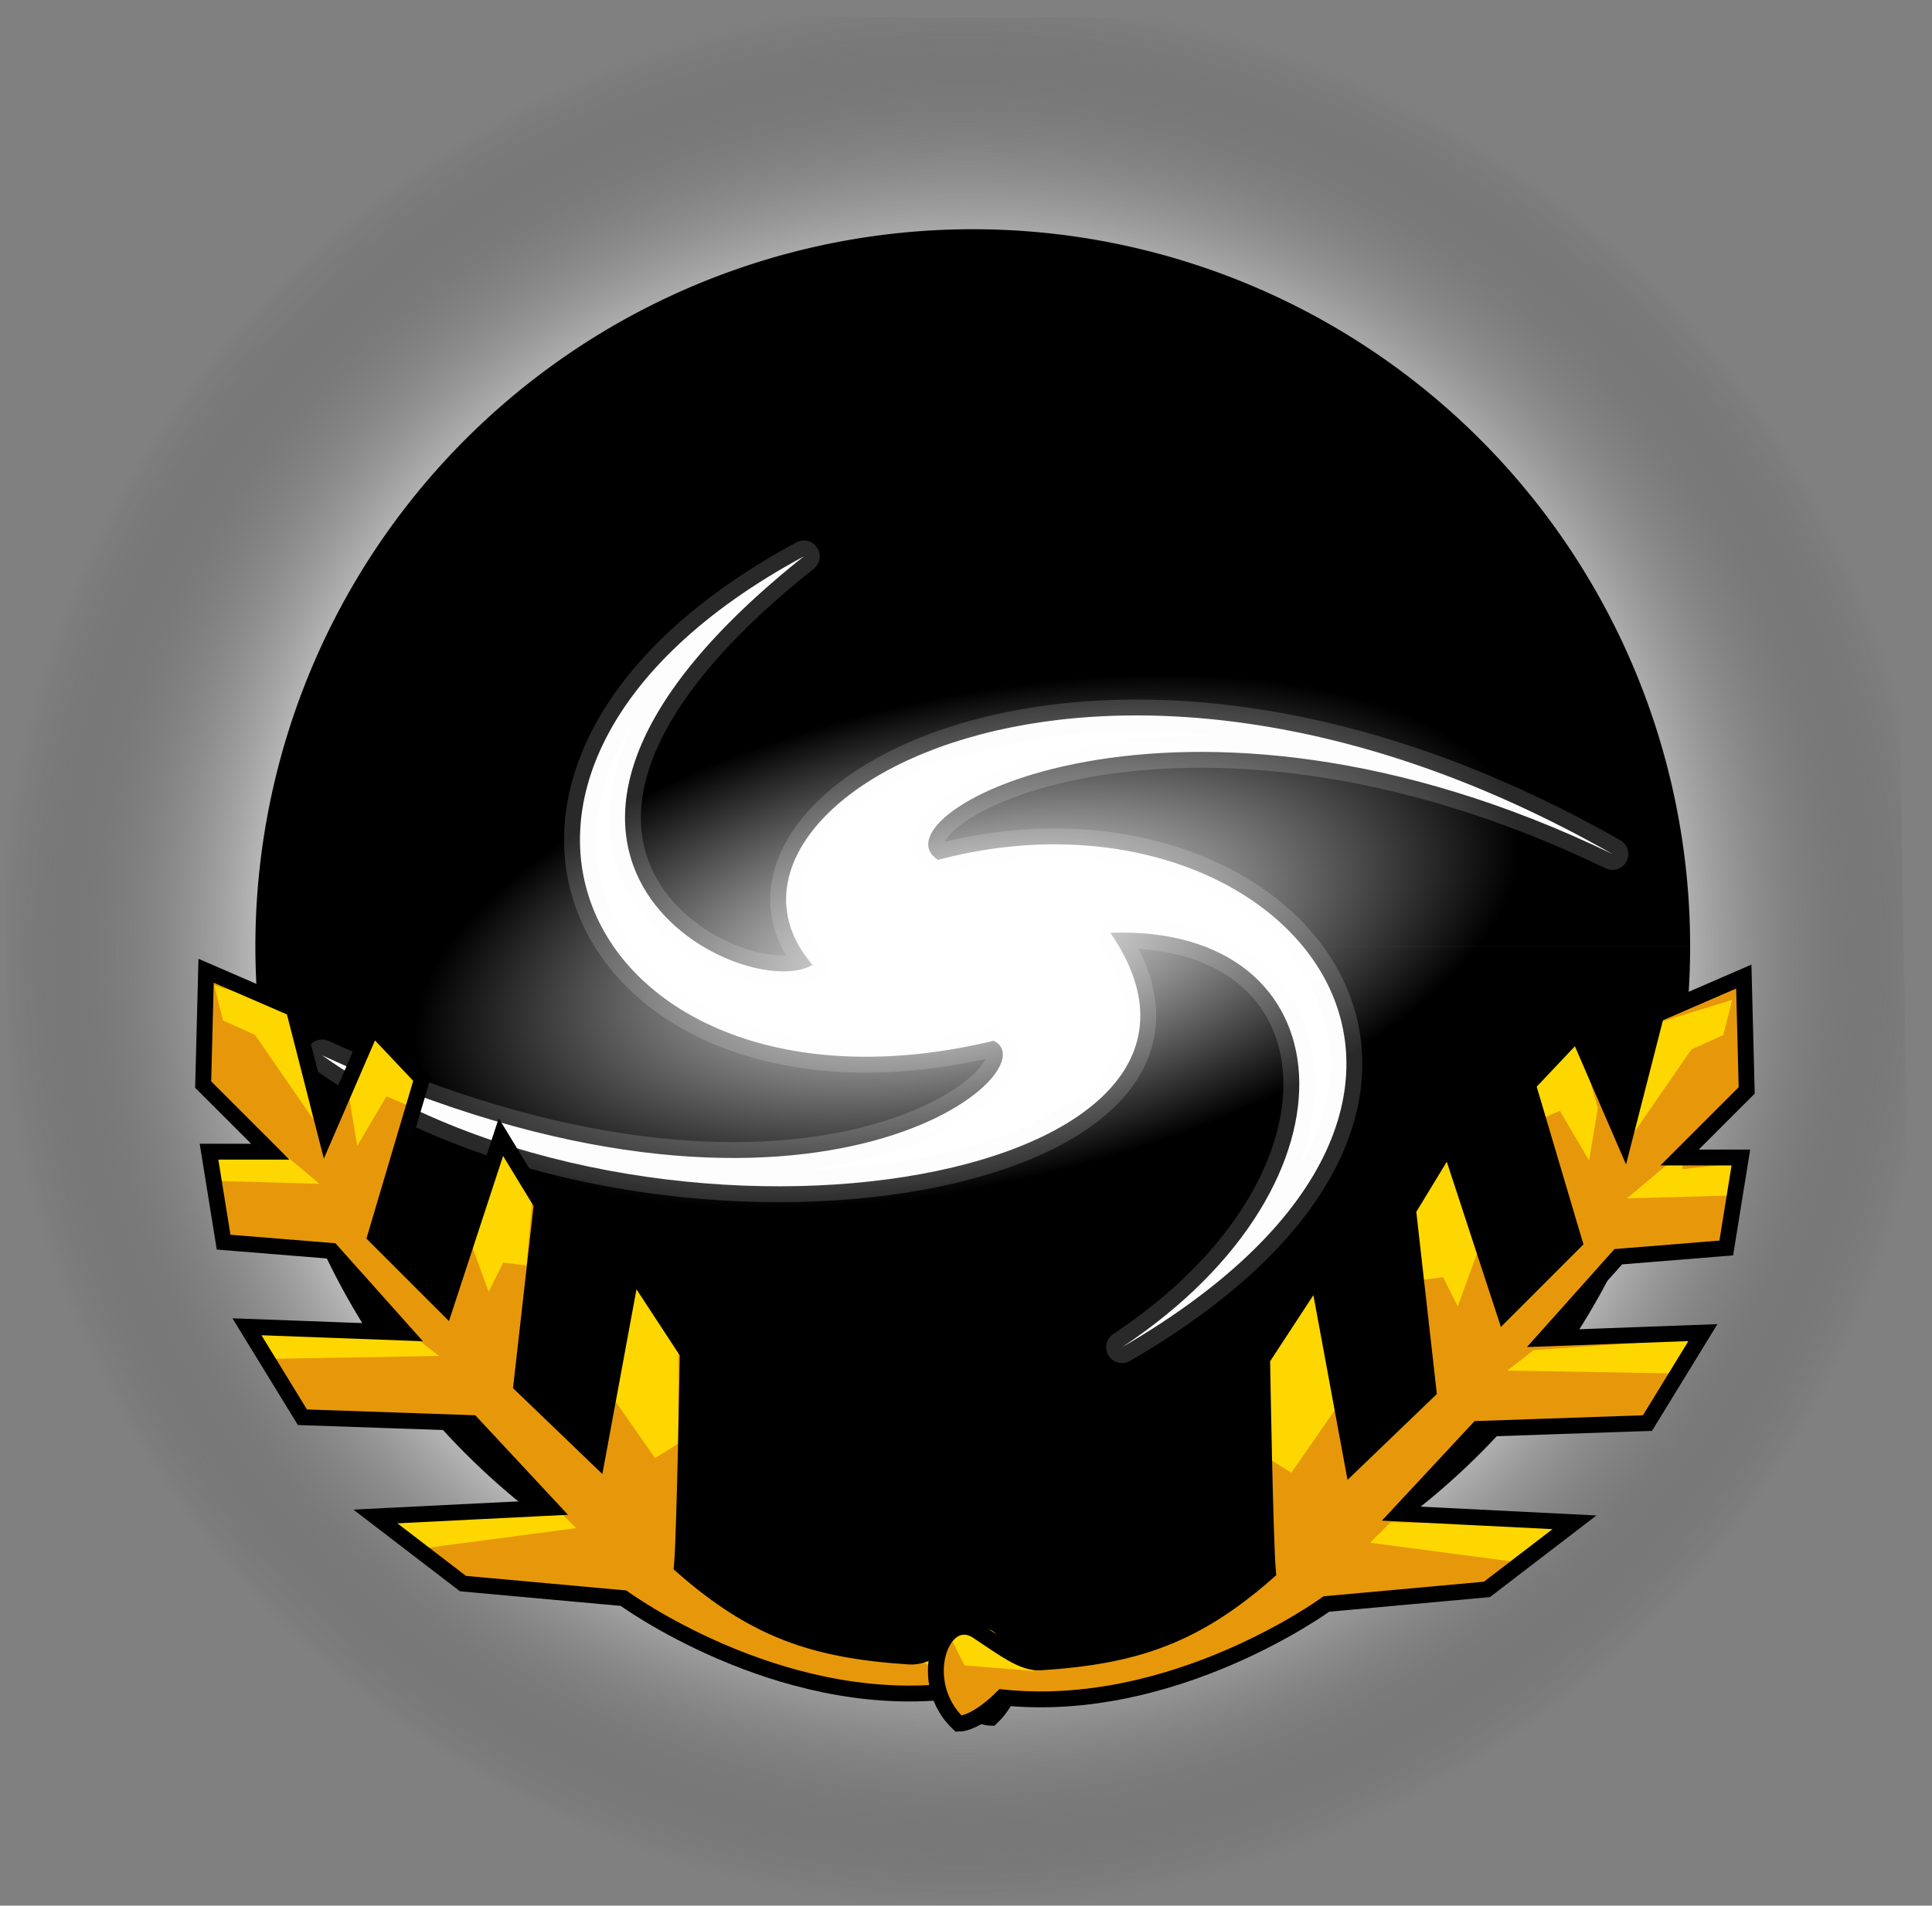<?xml version="1.0" encoding="UTF-8" standalone="no"?>
<!-- Created with Inkscape (http://www.inkscape.org/) -->
<svg
   xmlns:dc="http://purl.org/dc/elements/1.1/"
   xmlns:cc="http://creativecommons.org/ns#"
   xmlns:rdf="http://www.w3.org/1999/02/22-rdf-syntax-ns#"
   xmlns:svg="http://www.w3.org/2000/svg"
   xmlns="http://www.w3.org/2000/svg"
   xmlns:xlink="http://www.w3.org/1999/xlink"
   xmlns:sodipodi="http://sodipodi.sourceforge.net/DTD/sodipodi-0.dtd"
   xmlns:inkscape="http://www.inkscape.org/namespaces/inkscape"
   width="1216.792"
   height="1200.488"
   id="svg2"
   sodipodi:version="0.32"
   inkscape:version="0.45.1+0.46pre1"
   sodipodi:docbase="/home/tim/oss/tp/media/promotion/logo"
   sodipodi:docname="zzorn-black.svg"
   inkscape:output_extension="org.inkscape.output.svg.inkscape"
   inkscape:export-filename="/home/tim/oss/tp/media/promotion/logo/zzorn-black.png"
   inkscape:export-xdpi="50.024349"
   inkscape:export-ydpi="50.024349"
   version="1.0">
  <rect width="100%" height="100%" fill="#808080" stroke="none"/>
  <defs
     id="defs4">
    <inkscape:perspective
       sodipodi:type="inkscape:persp3d"
       inkscape:vp_x="-50 : 600 : 1"
       inkscape:vp_y="0 : 1000 : 0"
       inkscape:vp_z="700 : 600 : 1"
       inkscape:persp3d-origin="300 : 400 : 1"
       id="perspective49" />
    <linearGradient
       id="linearGradient3421">
      <stop
         id="stop3423"
         offset="0"
         style="stop-color:#ffffff;stop-opacity:1;" />
      <stop
         style="stop-color:#ffffff;stop-opacity:0.498;"
         offset="0.722"
         id="stop3425" />
      <stop
         id="stop3427"
         offset="1"
         style="stop-color:#000000;stop-opacity:0;" />
    </linearGradient>
    <linearGradient
       id="linearGradient4376">
      <stop
         id="stop4378"
         offset="0"
         style="stop-color:#ffffff;stop-opacity:1;" />
      <stop
         style="stop-color:#ffffff;stop-opacity:1;"
         offset="0.722"
         id="stop4382" />
      <stop
         id="stop4380"
         offset="1"
         style="stop-color:#000000;stop-opacity:0.918;" />
    </linearGradient>
    <linearGradient
       inkscape:collect="always"
       id="linearGradient4365">
      <stop
         style="stop-color:#000000;stop-opacity:1;"
         offset="0"
         id="stop4367" />
      <stop
         style="stop-color:#000000;stop-opacity:0;"
         offset="1"
         id="stop4369" />
    </linearGradient>
    <linearGradient
       id="linearGradient4301">
      <stop
         id="stop3410"
         offset="0"
         style="stop-color:#ffffff;stop-opacity:1;" />
      <stop
         style="stop-color:#ffffff;stop-opacity:0;"
         offset="1"
         id="stop4305" />
    </linearGradient>
    <linearGradient
       id="linearGradient2106">
      <stop
         style="stop-color:#000404;stop-opacity:1;"
         offset="0"
         id="stop2108" />
      <stop
         id="stop2114"
         offset="0.96"
         style="stop-color:#000000;stop-opacity:1;" />
      <stop
         style="stop-color:#000404;stop-opacity:0.795;"
         offset="0.97"
         id="stop2116" />
      <stop
         style="stop-color:#000909;stop-opacity:0;"
         offset="1"
         id="stop2110" />
    </linearGradient>
    <radialGradient
       inkscape:collect="always"
       xlink:href="#linearGradient2106"
       id="radialGradient2112"
       cx="510.162"
       cy="487.181"
       fx="510.162"
       fy="487.181"
       r="469.716"
       gradientTransform="matrix(1,0,0,1.01,0,-4.767)"
       gradientUnits="userSpaceOnUse" />
    <radialGradient
       inkscape:collect="always"
       xlink:href="#linearGradient4301"
       id="radialGradient2423"
       gradientUnits="userSpaceOnUse"
       gradientTransform="matrix(1.036,0.224,-0.366,0.335,158.215,206.252)"
       cx="509.242"
       cy="481.666"
       fx="509.242"
       fy="481.666"
       r="354.815" />
    <radialGradient
       inkscape:collect="always"
       xlink:href="#linearGradient4365"
       id="radialGradient4371"
       cx="177.408"
       cy="175.569"
       fx="177.408"
       fy="175.569"
       r="228.883"
       gradientUnits="userSpaceOnUse" />
    <radialGradient
       inkscape:collect="always"
       xlink:href="#linearGradient3421"
       id="radialGradient3408"
       cx="527.803"
       cy="417.321"
       fx="527.803"
       fy="417.321"
       r="595.972"
       gradientTransform="matrix(1.022,0,0,1.008,-30.854,68.05)"
       gradientUnits="userSpaceOnUse" />
    <radialGradient
       inkscape:collect="always"
       xlink:href="#linearGradient4376"
       id="radialGradient3419"
       gradientUnits="userSpaceOnUse"
       cx="177.408"
       cy="175.569"
       fx="177.408"
       fy="175.569"
       r="228.883" />
    <radialGradient
       inkscape:collect="always"
       xlink:href="#linearGradient4301"
       id="radialGradient3432"
       gradientUnits="userSpaceOnUse"
       gradientTransform="matrix(1,0,0,0.435,0,272.029)"
       cx="509.242"
       cy="481.666"
       fx="509.242"
       fy="481.666"
       r="354.815" />
  </defs>
  <sodipodi:namedview
     id="base"
     pagecolor="#ffffff"
     bordercolor="#666666"
     borderopacity="1.0"
     inkscape:pageopacity="0.0"
     inkscape:pageshadow="2"
     inkscape:zoom="0.35562499"
     inkscape:cx="512"
     inkscape:cy="679.71892"
     inkscape:document-units="px"
     inkscape:current-layer="layer1"
     inkscape:window-width="1366"
     inkscape:window-height="735"
     inkscape:window-x="0"
     inkscape:window-y="1050"
     showgrid="false" />
  <g
     inkscape:groupmode="layer"
     id="layer1"
     style="display:inline"
     transform="translate(99.992,111.497)">
    <path
       style="fill:url(#radialGradient3408);fill-opacity:1;fill-rule:nonzero;stroke:none;stroke-width:1px;stroke-linecap:butt;stroke-linejoin:miter;stroke-opacity:1"
       d="M -99.351,-107.874 C -93.415,-101.508 1114.764,-96.433 1111.015,-102.66 C 1069.882,-170.967 1121.734,1079.903 1102.331,1090.307 C 1087.166,1098.438 -75.551,1087.116 -91.903,1087.116"
       id="path3400"
       sodipodi:nodetypes="csss" />
    <path
       sodipodi:type="arc"
       style="fill:#000000;fill-rule:nonzero;stroke:none;stroke-opacity:1"
       id="path3413"
       sodipodi:cx="-216.93358"
       sodipodi:cy="-147.07361"
       sodipodi:rx="209.5799"
       sodipodi:ry="0"
       d="M -7.354,-147.074 A 209.58,0 0 1 1 -426.513,-147.074 A 209.58,0 0 1 1 -7.354,-147.074 z" />
  </g>
  <g
     inkscape:groupmode="layer"
     id="layer2"
     inkscape:label="Orb"
     style="display:inline"
     sodipodi:insensitive="true"
     transform="translate(99.992,111.497)">
    <path
       sodipodi:type="arc"
       style="opacity:1;fill:#000000;fill-opacity:1;fill-rule:evenodd;stroke:#030303;stroke-width:1px;stroke-linecap:butt;stroke-linejoin:miter;marker:none;marker-start:none;marker-mid:none;marker-end:none;stroke-miterlimit:4;stroke-dasharray:none;stroke-dashoffset:0;stroke-opacity:1;visibility:visible;display:inline;overflow:visible"
       id="path1358"
       sodipodi:cx="529.46497"
       sodipodi:cy="544.17236"
       sodipodi:rx="470.63556"
       sodipodi:ry="470.63556"
       d="M 1000.101,544.172 A 470.636,470.636 0 1 1 1000.101,544.15 L 529.465,544.172 z"
       sodipodi:start="0"
       sodipodi:end="6.2831383"
       transform="matrix(0.959,0,0,0.959,4.905,-37.13)" />
  </g>
  <g
     inkscape:groupmode="layer"
     id="layer3"
     inkscape:label="Swirl"
     style="display:inline"
     transform="translate(99.992,111.497)">
    <path
       style="fill:#ffffff;fill-opacity:1;fill-rule:evenodd;stroke:#f9f8f9;stroke-width:20;stroke-linecap:butt;stroke-linejoin:round;stroke-miterlimit:4;stroke-dasharray:none;stroke-opacity:0.168"
       d="M 406.291,238.995 C 172.811,424.675 367.684,522.111 411.806,496.373 C 325.4,397.099 586.456,238.995 915.533,426.513 C 641.609,294.147 446.736,402.614 490.858,430.19 C 705.953,373.199 882.442,577.264 606.679,737.206 C 764.783,632.417 748.237,470.636 599.325,476.151 C 709.63,636.093 308.855,700.438 102.952,553.364 C 409.968,694.923 564.395,562.557 525.788,544.172 C 273.925,604.84 150.75,376.876 406.291,238.995 z"
       id="path3571"
       sodipodi:nodetypes="ccccccccc" />
    <path
       sodipodi:type="arc"
       style="opacity:1;fill:url(#radialGradient3432);fill-opacity:1;fill-rule:evenodd;stroke:none;stroke-width:2;stroke-linecap:butt;stroke-linejoin:miter;marker:none;marker-start:none;marker-mid:none;marker-end:none;stroke-miterlimit:4;stroke-dasharray:none;stroke-dashoffset:0;stroke-opacity:1;visibility:visible;display:inline;overflow:visible"
       id="path4299"
       sodipodi:cx="509.24237"
       sodipodi:cy="481.66608"
       sodipodi:rx="354.81509"
       sodipodi:ry="154.42729"
       d="M 864.057,481.666 A 354.815,154.427 0 1 1 864.057,481.659 L 509.242,481.666 z"
       sodipodi:start="0"
       sodipodi:end="6.2831383"
       transform="matrix(0.977,-0.211,0.211,0.977,-90.285,118.49)" />
  </g>
  <g
     inkscape:groupmode="layer"
     id="layer4"
     inkscape:label="blaetter"
     style="display:inline"
     sodipodi:insensitive="true"
     transform="translate(99.992,111.497)">
    <g
       id="g8679">
      <path
         style="opacity:1;fill:#e7980a;fill-opacity:1;fill-rule:evenodd;stroke:none;stroke-width:10;stroke-linecap:butt;stroke-linejoin:miter;stroke-miterlimit:4;stroke-dasharray:none;stroke-opacity:1"
         d="M 524.344,970.686 C 551.619,944.948 535.374,898.987 513.313,911.856 C 496.261,923.029 484.028,932.794 472.868,932.079 C 413.162,928.256 375.432,915.533 329.471,875.088 C 331.31,854.865 333.148,740.883 333.148,740.883 L 298.218,687.569 L 276.157,807.066 L 228.358,761.106 L 241.227,647.124 L 215.489,604.84 L 180.559,711.469 L 136.437,667.346 L 165.852,568.072 L 134.599,534.98 L 105.184,603.002 L 84.961,523.95 L 29.809,500.05 L 27.97,571.749 L 70.254,614.032 L 31.647,614.032 L 40.839,671.023 L 108.861,676.539 L 154.821,728.014 L 55.547,724.338 L 90.477,781.329 L 197.105,785.005 L 246.742,838.32 L 136.437,843.835 L 191.59,886.118 L 292.703,895.311 C 292.703,895.311 388.615,965.523 496.768,954.14 C 505.96,963.332 516.99,970.686 524.344,970.686 z"
         id="path5038"
         sodipodi:nodetypes="ccsccccccccccccccccccccccccccccc" />
      <path
         id="path6493"
         d="M 60.668,540.496 L 40.445,531.303 L 34.93,509.242 L 82.729,523.95 L 97.436,593.81 L 60.668,540.496 z M 119.497,577.264 L 125.013,610.355 L 143.397,579.102 L 156.266,584.618 L 163.619,566.233 L 132.366,533.142 L 119.497,577.264 z M 193.034,661.831 L 207.741,702.276 L 216.934,683.892 L 231.641,685.731 L 235.318,643.447 L 215.095,604.84 L 193.034,661.831 z M 283.117,764.783 L 312.531,807.066 L 327.239,797.874 L 327.239,739.045 L 297.824,693.084 L 283.117,764.783 z M 159.943,729.853 L 176.488,742.722 L 69.86,744.56 L 55.153,722.499 L 159.943,729.853 z M 66.183,604.84 L 101.113,634.255 L 34.93,632.417 L 33.092,612.194 L 66.183,615.871 L 66.183,604.84 z M 250.025,838.32 L 262.894,851.189 L 165.458,864.057 L 136.043,840.158 L 250.025,838.32 z M 474.312,932.079 L 492.697,941.271 L 492.697,921.048 L 474.312,932.079 z"
         style="fill:#ffd700;fill-opacity:1;fill-rule:evenodd;stroke:none;stroke-width:1px;stroke-linecap:butt;stroke-linejoin:miter;stroke-opacity:1;display:inline" />
      <path
         sodipodi:nodetypes="ccsccccccccccccccccccccccccccccc"
         id="path7223"
         d="M 524.344,970.686 C 551.619,944.948 535.374,898.987 513.313,911.856 C 496.261,923.029 484.028,932.794 472.868,932.079 C 413.162,928.256 375.432,915.533 329.471,875.088 C 331.31,854.865 333.148,740.883 333.148,740.883 L 298.218,687.569 L 276.157,807.066 L 228.358,761.106 L 241.227,647.124 L 215.489,604.84 L 180.559,711.469 L 136.437,667.346 L 165.852,568.072 L 134.599,534.98 L 105.184,603.002 L 84.961,523.95 L 29.809,500.05 L 27.97,571.749 L 70.254,614.032 L 31.647,614.032 L 40.839,671.023 L 108.861,676.539 L 154.821,728.014 L 55.547,724.338 L 90.477,781.329 L 197.105,785.005 L 246.742,838.32 L 136.437,843.835 L 191.59,886.118 L 292.703,895.311 C 292.703,895.311 388.615,965.523 496.768,954.14 C 505.96,963.332 516.99,970.686 524.344,970.686 z"
         style="opacity:1;fill:none;fill-opacity:1;fill-rule:evenodd;stroke:#000000;stroke-width:10;stroke-linecap:butt;stroke-linejoin:miter;stroke-miterlimit:4;stroke-dasharray:none;stroke-opacity:1" />
    </g>
    <g
       id="g10138">
      <path
         sodipodi:nodetypes="ccsccccccccccccccccccccccccccccc"
         id="path4310"
         d="M 503.727,974.363 C 476.451,948.625 492.697,902.664 514.758,915.533 C 531.81,926.706 544.043,936.47 555.203,935.756 C 614.909,931.933 652.639,919.21 698.6,878.765 C 696.761,858.542 694.923,744.56 694.923,744.56 L 729.853,691.246 L 751.914,810.743 L 799.713,764.783 L 786.844,650.801 L 812.582,608.517 L 847.512,715.145 L 891.634,671.023 L 862.219,571.749 L 893.472,538.657 L 922.887,606.679 L 943.11,527.627 L 998.262,503.727 L 1000.101,575.425 L 957.817,617.709 L 996.424,617.709 L 987.232,674.7 L 919.21,680.215 L 873.25,731.691 L 972.524,728.014 L 937.594,785.005 L 830.966,788.682 L 781.329,841.996 L 891.634,847.512 L 836.481,889.795 L 735.368,898.987 C 735.368,898.987 639.455,969.2 531.303,957.817 C 522.111,967.009 511.081,974.363 503.727,974.363 z"
         style="opacity:1;fill:#e7980a;fill-opacity:1;fill-rule:evenodd;stroke:none;stroke-width:10;stroke-linecap:butt;stroke-linejoin:miter;marker:none;marker-start:none;marker-mid:none;marker-end:none;stroke-miterlimit:4;stroke-dasharray:none;stroke-dashoffset:0;stroke-opacity:1;visibility:visible;display:inline;overflow:visible" />
      <path
         sodipodi:nodetypes="ccccccccccccccccccccccccccccccccccccccccccccccc"
         style="fill:#ffd700;fill-opacity:1;fill-rule:evenodd;stroke:none;stroke-width:1px;stroke-linecap:butt;stroke-linejoin:miter;stroke-opacity:1;display:inline"
         d="M 965.171,549.688 L 985.393,540.496 L 990.908,518.434 L 943.11,533.142 L 928.402,603.002 L 965.171,549.688 z M 906.341,586.456 L 900.826,619.548 L 882.442,588.294 L 869.573,593.81 L 862.219,575.425 L 893.472,542.334 L 906.341,586.456 z M 832.804,671.023 L 818.097,711.469 L 808.905,693.084 L 794.197,694.923 L 790.521,652.639 L 810.743,614.032 L 832.804,671.023 z M 742.722,773.975 L 713.307,816.259 L 698.6,807.066 L 698.6,748.237 L 728.014,702.276 L 742.722,773.975 z M 865.896,739.045 L 849.35,751.914 L 955.978,753.752 L 970.686,731.691 L 865.896,739.045 z M 959.655,614.032 L 924.725,643.447 L 990.908,641.609 L 992.747,621.386 L 959.655,625.063 L 959.655,614.032 z M 775.813,847.512 L 762.944,860.381 L 860.381,873.25 L 889.795,849.35 L 775.813,847.512 z M 551.526,941.271 L 507.404,937.594 L 497.293,917.372 L 516.596,915.533 L 551.526,941.271 z"
         id="path7221" />
      <path
         style="opacity:1;fill:none;fill-opacity:1;fill-rule:evenodd;stroke:#000000;stroke-width:10;stroke-linecap:butt;stroke-linejoin:miter;marker:none;marker-start:none;marker-mid:none;marker-end:none;stroke-miterlimit:4;stroke-dasharray:none;stroke-dashoffset:0;stroke-opacity:1;visibility:visible;display:inline;overflow:visible"
         d="M 503.727,974.363 C 476.451,948.625 492.697,902.664 514.758,915.533 C 531.81,926.706 544.043,936.47 555.203,935.756 C 614.909,931.933 652.639,919.21 698.6,878.765 C 696.761,858.542 694.923,744.56 694.923,744.56 L 729.853,691.246 L 751.914,810.743 L 799.713,764.783 L 786.844,650.801 L 812.582,608.517 L 847.512,715.145 L 891.634,671.023 L 862.219,571.749 L 893.472,538.657 L 922.887,606.679 L 943.11,527.627 L 998.262,503.727 L 1000.101,575.425 L 957.817,617.709 L 996.424,617.709 L 987.232,674.7 L 919.21,680.215 L 873.25,731.691 L 972.524,728.014 L 937.594,785.005 L 830.966,788.682 L 781.329,841.996 L 891.634,847.512 L 836.481,889.795 L 735.368,898.987 C 735.368,898.987 639.455,969.2 531.303,957.817 C 522.111,967.009 511.081,974.363 503.727,974.363 z"
         id="path8684"
         sodipodi:nodetypes="ccsccccccccccccccccccccccccccccc" />
    </g>
  </g>
</svg>

